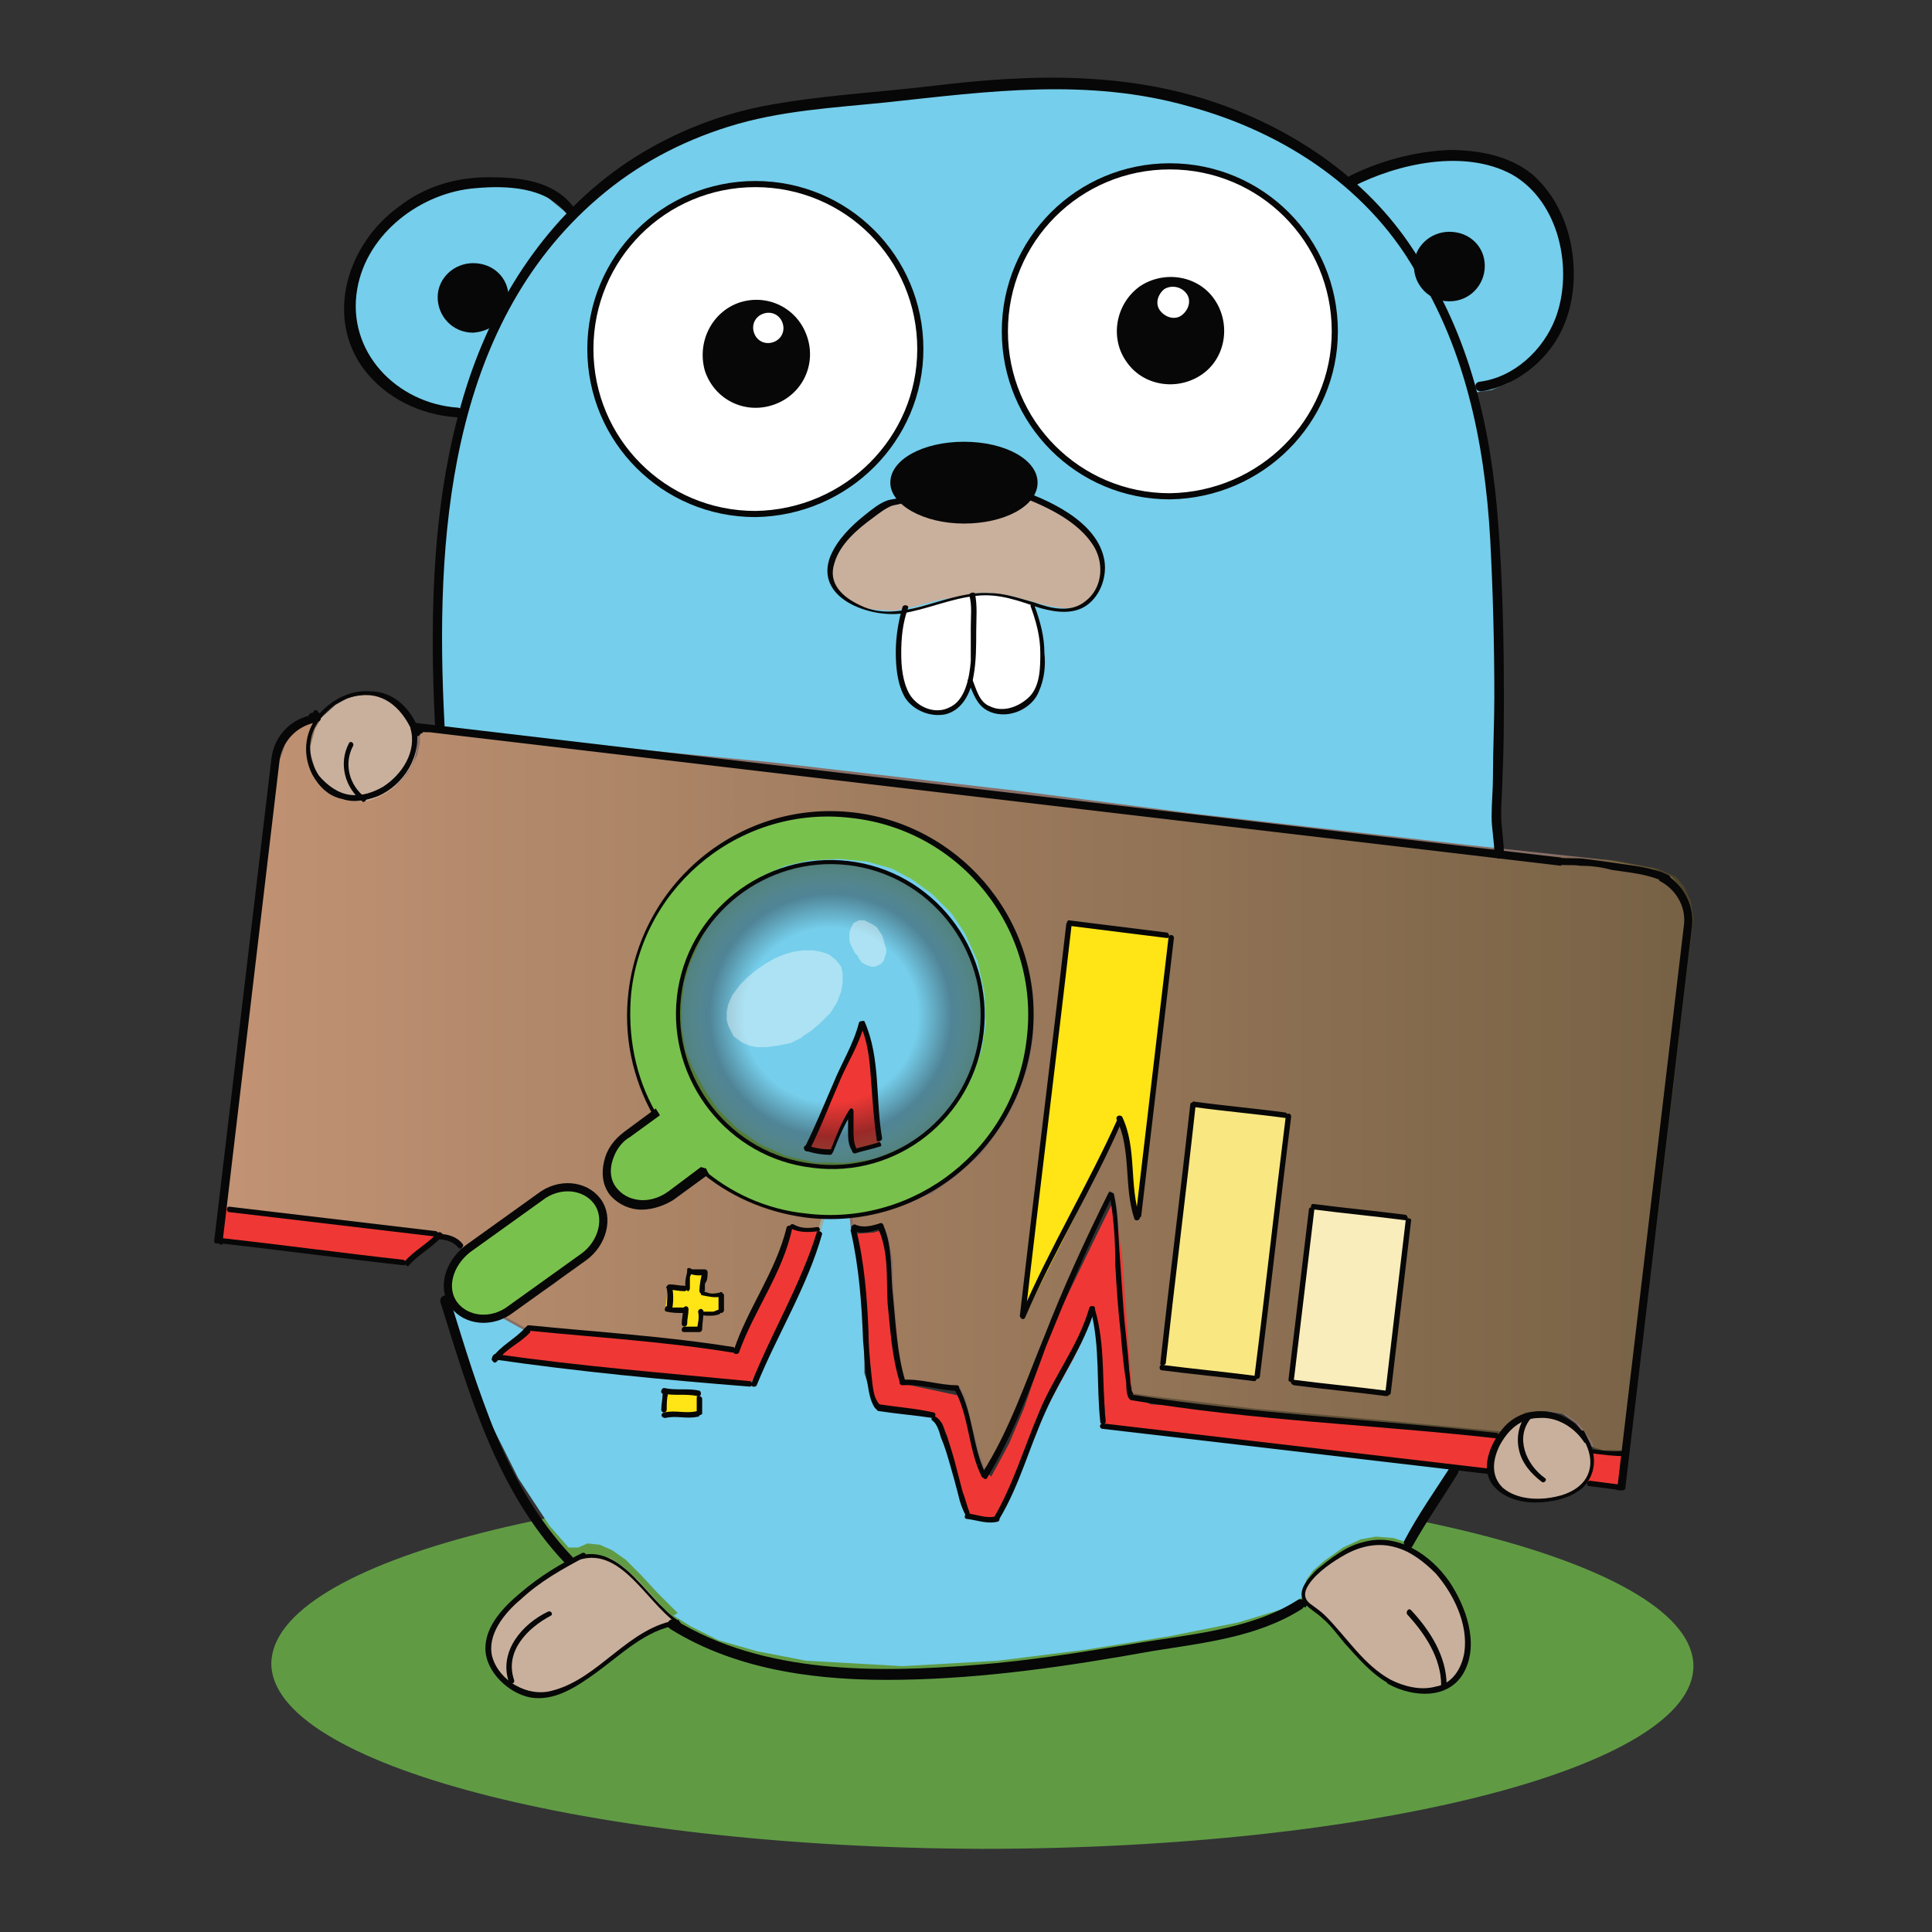 <?xml version="1.0" encoding="utf-8"?>
<!-- Generator: Adobe Illustrator 24.0.1, SVG Export Plug-In . SVG Version: 6.00 Build 0)  -->
<svg version="1.1" id="Layer_1" xmlns="http://www.w3.org/2000/svg" xmlns:xlink="http://www.w3.org/1999/xlink" x="0px" y="0px"
	 viewBox="0 0 141.7 141.7" style="enable-background:new 0 0 141.7 141.7;" xml:space="preserve">
<rect x="0" y="0" width="141.7" height="141.7" fill="#333333" stroke="none"/>
<style type="text/css">
	.st0{fill:#609B44;}
	.st1{fill:#75CEEB;}
	.st2{fill:#FFFFFF;}
	.st3{fill:#886F68;}
	.st4{opacity:0.5;fill:url(#SVGID_1_);enable-background:new    ;}
	.st5{fill:#C9B09D;}
	.st6{fill:#FFE416;}
	.st7{fill:#79C14D;}
	.st8{fill:#EF3835;}
	.st9{fill:#F9E782;}
	.st10{fill:#F9EDBB;}
	.st11{opacity:0.6;fill:url(#SVGID_2_);enable-background:new    ;}
	.st12{opacity:0.4;fill:#FFFFFF;enable-background:new    ;}
	.st13{fill:#070707;}
	.st14{fill:none;stroke:#070707;stroke-width:0.45;stroke-miterlimit:10;}
	.st15{fill:none;stroke:#070707;stroke-width:0.6;stroke-miterlimit:10;}
	.st16{fill:none;stroke:#070707;stroke-width:0.3;stroke-miterlimit:10;}
</style>
<path class="st0" d="M124.2,122.2c0-7.4-23.3-13.5-52.1-13.6S20,114.5,19.9,122c0,7.4,23.3,13.5,52.1,13.6
	C100.8,135.6,124.2,129.6,124.2,122.2z"/>
<path class="st1" d="M32.2,53.5l-0.1-4.1V46l0.2-5.2l0.3-3.5l0.5-3.3l1.1-3.5l-2-0.2l-2.7-1.2l-1.8-1.5L26.1,25l-0.4-2.5l0.4-2.4
	l1.2-2.2l1.9-2l2.3-1.4c0,0,4-2,8.2-0.4l2.2,1.8l2.9-2.6l4-2.5l4.8-1.9L58.1,8l5.6-0.6l5.8-0.7l5.1-0.5h5.1l4.5,0.6l5.5,1.5l4.6,2.1
	l3.2,2.1l1.5,1l2.8-1.1l2.3-0.5l2.9-0.2l2.7,0.4l2.2,1.1l1.7,1.9l0.9,2l0.4,1.8c0,0-0.1,1.8,0,1.9s-0.2,2-0.2,2l-0.5,1.4l-0.6,1.1
	l-0.7,0.9l-1,1l-1.3,0.9l-1.2,0.5l-1.3,0.2l0.6,2.7l0.7,4.7l0.2,2.5l0.3,6.7l0.1,4.4v3.7l-0.1,4.4l-0.1,3l0.2,2l-44.7-5.2L32.2,53.5
	z"/>
<path class="st1" d="M32.7,95.4l1.1,0.9l1.6,0.5l1.4-0.3l2,1l-1.4,1.1l-1.1,1l18.7,2l2.4-4.8l1-2.2l0.9-2.2l0.6-1.7l0.3-1.4l2.1-0.2
	l0.2,0.9l0.5,3.3l0.3,3l0.1,2.7v1.7l0.4,1.3l0.4,1.1l4.1,0.7l0.3,0.4l0.5,1l0.5,1.5l0.6,1.9l0.5,1.7l0.2,0.7l2.2,0.2l1.1-2.1
	l0.9-2.2l0.7-2.1l1-2.3l1.2-2.2l1.1-2l0.6-1.5l0.4-1.1l0.3,1.1l0.2,1.9v1.5l0.1,1.9l0.1,2.1l25.7,3.2l-0.8,1.3l-1.1,1.7l-0.9,1.6
	l-0.6,1.1l-0.9-0.3l-1.3-0.1l-1.1,0.2l-1.3,0.6l-1.4,1l-0.8,0.7l-0.5,0.7c0,0,0,0.8,0,1c-0.1,0.2-1.7,1.1-1.7,1.1l-3.3,1l-5,1
	l-6.2,1l-6.4,0.8l-7,0.4l-7.1-0.4l-3.6-0.7l-2.8-0.8l-2-1l-1.3-0.8l0.3-0.2l-0.6-0.6l-0.9-0.9l-1.2-1.3l-1.1-1.1l-1-0.7l-0.9-0.4
	l-0.9-0.1l-0.7,0.3h-0.7l-1.4-1.6l-2.3-3.5l-1.9-3.8l-1.9-5.2l-0.9-2.7L32.7,95.4z"/>
<path class="st2" d="M67.6,25.6c0-6.7-5.4-12.1-12.1-12.1s-12.1,5.4-12.1,12.1s5.4,12.1,12.1,12.1S67.6,32.3,67.6,25.6z"/>
<path class="st2" d="M98,24.3c0-6.7-5.4-12.1-12.1-12.1s-12.1,5.4-12.1,12.1s5.4,12.1,12.1,12.1S98,31,98,24.3z"/>
<polygon class="st2" points="66.3,44.9 65.9,46 65.8,47.6 65.8,49.2 66.3,50.8 66.9,51.7 67.9,52.2 68.7,52.3 69.5,52.2 70.3,51.6 
	70.7,50.9 71.2,49.9 71.5,50.7 72,51.6 72.9,52.1 73.8,52.2 75,51.9 75.8,51 76.3,50 76.5,49 76.4,47.7 76.3,46.4 76.1,45.5 
	75.8,44.3 74.6,43.9 73.2,43.6 72,43.6 70.7,43.7 69.4,44 68.2,44.3 67,44.6 "/>
<path class="st3" d="M23.5,52.5l-0.9,0.3l-0.9,0.5l-0.6,0.6c0,0-0.4,0.6-0.4,0.7c0,0.1-0.3,1-0.4,1.1c0,0.1-0.2,1.2-0.2,1.3
	s-0.2,1.5-0.2,1.5l-0.1,1.1L19.2,64l-0.7,6.5l-1.4,11.7l-0.7,6.4l1.9,0.3l3.7,0.4l4.7,0.6c0,0,2.9,0.3,3,0.4c0.1,0,2,0.2,2,0.2
	l0.5,0.3l1,0.2l0.7,0.6l2.2-1.3l2.5-1.9l1.1-0.8c0,0,1.5-0.5,1.6-0.5s1.2,0.1,1.2,0.1l0.9,0.6l0.5,0.6l0.2,0.9L44,90.6l-0.8,1
	L41.7,93l-1.3,1.2l-1.6,1.1l-1.3,1l-0.6,0.4l1.8,1l7.7,0.7L54,99l2.3-4.7l0.9-2.3l0.7-2l1,0.2h1v0.3l0.4-1.3L58,88.9l-1.6-0.4
	l-1-0.4L54,87.5l-1-0.6l-0.8-0.6l-0.7-0.5l-1.1,1l-1.5,0.9l-1.2,0.6h-1.3l-1.1-0.4l-0.6-1l-0.2-1.2l0.3-1.1l0.6-0.9l1-0.9l1-0.5
	l0.5-0.4l-0.5-1.5L46.9,79l-0.2-0.5l-0.4-1.8L46.1,75l0.1-2.1l0.4-2.1l0.5-1.5l1-2.3l1.1-1.5l1.6-1.8l1.8-1.5l1.5-0.8l1.7-0.8
	l1.6-0.5l1.8-0.3l2.5-0.1l1.5,0.2l1.6,0.4l1.4,0.5l1.8,0.8l1.8,1.3l1.7,1.5L73,66l1.1,2l0.9,2.1l0.6,2.7v1.7V76l-0.4,2.2l-0.9,2.4
	l-0.9,1.7l-1.7,2.3l-2.1,1.8l-1.4,1L66.8,88l-1.9,0.6L63.6,89l-1.3,0.1l0.1,1l0.7,0.2l0.8-0.1l0.8-0.2l0.3,0.9l0.3,1.7v1.2l0.1,1.8
	l0.2,2.3l0.1,1.4l0.2,1l0.2,0.7l0.1,0.3l1.3,0.2l1.4,0.2h1h0.3l0.4,0.8l0.3,1.3l0.5,1.9l0.2,0.9l0.4,1l0.3,0.4l1-1.9l0.8-1.7
	l1.2-2.9l1.2-3l0.9-2.2l1.1-2.6l0.7-1.7l0.6-1.3l0.5-1l0.5-1.2l0.6-1.2l0.2,0.4l0.2,1.3l0.1,1.7l0.2,1.5v1.3l0.2,2.9l0.2,2l0.1,1.5
	l0.1,1.2l0.2,0.8l0.2,0.3l1.4,0.2l7.4,0.9l5.5,0.5l4.4,0.4l8.4,0.8l0.7-0.8l1-0.6l1.5-0.1l1.2,0.2l1,0.7c0,0,0.7,1,0.8,1.1
	c0,0.1,0.3,0.6,0.3,0.6l1,0.3c0.1-0.1,1.4,0,1.4,0l2.3-18.1l2-16.9l0.5-4.1l-0.2-1.2l-0.5-1.1l-0.6-0.7l-1.4-0.6l-3.1-0.6L107.9,62
	l-20.1-2.3L74.6,58l-18.1-2.1L36.7,54l-3.2-0.4l-1.9-0.3l-0.9-0.1l-0.1,0.4v0.9l-0.2,0.9l-0.7,1.3L29,57.5l-1.1,0.7l-1,0.3h-1.2
	L24.6,58l-1-0.9L22.9,56l-0.2-1.4l0.2-0.9l0.4-0.8L23.5,52.5z"/>
<linearGradient id="SVGID_1_" gradientUnits="userSpaceOnUse" x1="16.6" y1="61.482" x2="123.954" y2="61.482" gradientTransform="matrix(1 0 0 -1 0 141.732)">
	<stop  offset="3.388100e-04" style="stop-color:#FBB780"/>
	<stop  offset="1" style="stop-color:#665522"/>
</linearGradient>
<path class="st4" d="M23.7,52.5l-0.9,0.3l-0.9,0.5l-0.6,0.6c0,0-0.4,0.6-0.4,0.7c0,0.1-0.3,1-0.4,1.1c0,0.1-0.2,1.2-0.2,1.3
	s-0.2,1.5-0.2,1.5L20,59.6L19.4,64l-0.7,6.5l-1.4,11.7l-0.7,6.4l1.9,0.3l3.7,0.4l4.7,0.6c0,0,2.9,0.3,3,0.4c0.1,0,2,0.2,2,0.2
	l0.5,0.3l1,0.2l0.7,0.6l2.2-1.3l2.5-1.9l1.1-0.8c0,0,1.5-0.5,1.6-0.5s1.2,0.1,1.2,0.1l0.9,0.6l0.5,0.6l0.2,0.9l-0.1,1.3l-0.8,1
	L41.9,93l-1.3,1.2l-1.6,1l-1.3,1l-0.6,0.4l1.8,1l7.7,0.7l7.6,0.8l2.3-4.7l0.9-2.3l0.7-2l1,0.2h1v0.3l0.4-1.3L58.2,89l-1.6-0.4
	l-1-0.4l-1.4-0.6l-1-0.6l-0.8-0.6l-0.7-0.5l-1.1,1l-1.5,0.9l-1.2,0.6h-1.3L45.5,88l-0.6-1l-0.2-1.2l0.3-1.1l0.6-0.9l1-0.9l1-0.5
	l0.5-0.4l-0.5-1.5L47.1,79l-0.2-0.5l-0.4-1.8L46.3,75l0.1-2.1l0.4-2.1l0.5-1.5l1-2.3l1.1-1.5l1.6-1.8l1.8-1.5l1.5-0.8l1.7-0.8
	l1.6-0.5l1.8-0.3l2.5-0.1l1.5,0.2l1.6,0.4l1.4,0.5l1.8,0.8l1.8,1.3l1.7,1.5l1.5,1.7l1.1,2l0.9,2.1l0.6,2.7v1.7v1.5l-0.4,2.2
	l-0.9,2.4l-0.9,1.7l-1.7,2.3l-2.1,1.8l-1.4,1L67,88l-1.9,0.6L63.8,89l-1.3,0.1l0.1,1l0.7,0.2l0.8-0.1l0.8-0.2l0.3,0.9l0.3,1.7v1.2
	l0.1,1.8l0.2,2.3l0.1,1.4l0.2,1l0.2,0.7l0.1,0.3l1.3,0.2l1.4,0.2h1h0.3l0.4,0.8l0.3,1.3l0.5,1.9l0.2,0.9l0.4,1l0.3,0.4l1-1.9
	l0.8-1.7l1.2-2.9l1.2-3l0.9-2.2l1.1-2.6l0.7-1.7l0.6-1.3l0.5-1l0.5-1.2l0.6-1.2l0.2,0.4L82,89l0.1,1.7l0.2,1.5v1.3l0.2,2.9l0.2,2
	l0.1,1.5l0.1,1.2l0.2,0.8c0,0.3,0,0.5,0,0.8c0.5,0,1.1,0.1,1.6,0.1c2.6,0.4,5.2,0.7,7.8,1.1c2,0.1,4,0.2,6,0.3
	c1.4,0.1,2.9,0.2,4.3,0.3c2.4,0.3,4.9,0.5,7.3,0.8c0.3-0.4,0.7-0.8,1-1.1l1-0.6l1.5-0.1l1.2,0.2l1,0.7c0,0,0.7,1,0.8,1.1
	c0.1,0.1,0.1,0.2,0.2,0.3c0.1,0.3,0.1,0.6,0.1,0.8c0.8-0.1,1.7-0.1,2.5-0.2l0,0l0,0l2.3-18.1l2-16.9l0.5-4.1l-0.2-1.2l-0.5-1.1
	l-0.6-0.7l-1.4-0.6l-3.1-0.6L108,62.4l-20.1-2.3l-13.2-1.7l-18.1-2.1L36.9,54l-3.2-0.4l-1.9-0.3l-0.9-0.1l-0.1,0.4v0.9l-0.2,0.9
	l-0.7,1.3l-0.7,0.8L28,58.2l-1,0.3h-1.2L24.7,58l-1-0.9L23.1,56l-0.2-1.4l0.2-0.9C23.3,53.3,23.5,52.9,23.7,52.5z"/>
<path class="st5" d="M61.1,40.7l0.4-0.8l1.4-1.5l1-0.8l0.9-0.6c0,0,1.1-0.4,1.1-0.3c0,0.1,0.8,0.1,0.8,0.1s1.8,0.8,1.8,0.9
	c0,0.1,3,0.3,3,0.3l2.2-0.6l1.2-0.7l0.5-0.3l0.8,0.3l1.7,0.9l1.2,1l0.9,0.9l0.5,0.8l0.3,1l0.1,0.6l-0.3,0.8l-0.3,0.7L80,44l-0.6,0.4
	l-0.8,0.2h-0.7l-1.2-0.2l-1.1-0.3l-1.5-0.4l-1.4-0.2h-1.1l-0.9,0.2L68.9,44L67,44.5l-1.4,0.3L64,44.7l-1-0.2l-0.9-0.4l-0.7-0.7
	L61,42.8l-0.2-0.7v-0.8L61.1,40.7z"/>
<path class="st5" d="M22.8,54.6l0.3-1.1l0.5-0.9l1-0.9l0.9-0.5l1-0.3h0.9l0.8,0.2c0,0,0.7,0.3,0.7,0.4c0,0,2.3,1.4,1.5,4.1
	c0,0-0.7,2.3-3.3,3.1c0,0-2.3,0.6-3.8-1.7C23.3,56.8,22.5,54.9,22.8,54.6z"/>
<path class="st5" d="M109.6,106.3l0.8-1.3l1.1-1l1.3-0.2h1.3l1,0.5l0.6,0.5l0.7,0.8l0.2,0.7l0.2,1l-0.3,1L116,109l-0.9,0.6l-1.4,0.5
	h-1.3l-1-0.2l-1.1-0.4l-0.7-0.7l-0.3-0.8v-1L109.6,106.3z"/>
<path class="st5" d="M95.6,117.1l0.1-0.8l0.5-0.6l0.7-0.7l1.3-0.9l1.7-0.8l1.1-0.2l1.2,0.1l0.8,0.2l0.8,0.5l1.6,1.3l1,1.2l0.6,1.1
	l0.6,1.8l0.2,1.2v0.9l-0.2,0.7L107,123l-0.5,0.5l-0.7,0.3l-1,0.2l-1.5-0.2l-1.7-0.7c0,0-1.1-0.9-1.1-0.8s-1.1-1.2-1.1-1.2l-1.2-1.4
	l-1.1-1.1l-0.9-0.7L95.6,117.1z"/>
<path class="st5" d="M39.8,115.8l-1.6,1.3l-1.1,1.1c0,0-0.6,0.9-0.7,1c-0.1,0.1-0.4,1.1-0.4,1.1v0.8l0.1,0.7l0.4,0.6
	c0,0,0.4,0.5,0.5,0.6s0.5,0.4,0.6,0.5s1.3,0.6,1.3,0.6c0.1,0,1.1,0.1,1.1,0.1l1.8-0.6l1.6-0.9l1-0.8l1.4-1.1l1.3-0.9l0.9-0.5
	c0,0,1-0.4,1-0.3c0.1,0,0.6-0.1,0.6-0.1l-0.1-0.3l-0.8-0.7l-0.9-1l-1-1.1l-1.1-1l-0.9-0.6l-0.8-0.2l-0.7-0.1l-0.6,0.1L39.8,115.8z"
	/>
<polygon class="st6" points="48.7,103.8 48.7,102.1 51.2,102.3 51.2,103.6 "/>
<path class="st6" d="M50.2,96C50.2,96,50.2,96.1,50.2,96c0,0.4-0.1,1.5-0.1,1.5h1.2l0.1-1.2l1.4-0.1v-1.3l-1.3-0.1l0.2-1.4l-1.2-0.1
	l-0.2,1.1H49L48.8,96H50.2z"/>
<path class="st7" d="M32.8,94.2l0.3-1.2l1-1.2l2.1-1.7l2.2-1.6l1.7-1.2l1.7-0.2c0,0,1,0.1,1.1,0.1c0.1,0.1,0.9,0.7,0.9,0.7l0.3,1
	c0,0-0.1,0.9,0,1s-0.2,0.9-0.3,1s-0.8,1-0.8,1s-1.3,1-1.4,1l-1.9,1.4l-1.4,1l-0.9,0.6l-1.2,0.6L35,96.8l-0.9-0.2l-1-1L32.8,94.2z"/>
<path class="st7" d="M47.8,81.5L47,82.3l-1,0.6L45,84c0,0-0.3,0.7-0.4,0.8c0,0.1-0.2,0.9-0.2,1s0.1,0.7,0.1,0.8
	c0,0.1,0.3,0.7,0.4,0.7c0.1,0,0.7,0.6,0.7,0.6l1.4,0.4l1.2-0.2c0,0,1.1-0.6,1.2-0.6s1.1-0.7,1.1-0.7l0.9-1l0.8,0.6l2.7,1.6l1.9,0.6
	l1.8,0.5l2,0.2l2.9-0.2l1.6-0.5l1.7-0.6l1.7-0.9L70,86l1.5-1.3L73,83l1-1.8l0.9-1.8l0.5-1.8l0.3-1.8v-1.9l-0.3-2.6L74.7,69l-1.2-2.3
	L73,66l-1.2-1.5l-2.7-2.3L67.2,61l-2.8-1c0,0-6.3-1.7-11.9,2.1l-2.4,2.1l-1.8,2.3c0,0-2.3,3.6-2.3,8c0,0,0.2,3.2,0.6,4l0.5,1.4
	l0.6,1.3L47.8,81.5L47.8,81.5z"/>
<path class="st1" d="M50.3,77.1L50,75.3v-1.6l0.2-1.7l0.4-1.3l0.9-2l0.9-1.5l1.4-1.5l2.2-1.5l1.6-0.7l1.8-0.4l2.2-0.1l2,0.2l1.8,0.5
	l1.5,0.8l1.5,1.1l1.4,1.4l1,1.5l0.9,2l0.5,2.3l0.1,2.3L72,77l-0.8,2.2l-1,1.6l-1.7,1.8l-2,1.4l-2.3,1L62,85.3c0,0-2.2-0.1-2.1,0
	c0.1,0-2.2-0.5-2.2-0.5l-2-0.9L54,82.7l-1.4-1.4l-1-1.5l-0.8-1.5L50.3,77.1z"/>
<polygon class="st8" points="59.2,84.2 63.2,75.4 63.7,76.6 64.1,78.9 64.2,81.5 64.5,83.8 62.6,84.4 62.4,83.7 62.3,82.6 
	62.3,81.8 61.8,82.3 61.3,83.5 60.9,84.5 "/>
<polygon class="st6" points="78.4,67.8 85.6,68.6 85.9,68.9 84.5,80.4 83.6,88.7 83.4,89.4 82.9,86.9 82.7,84.7 82.1,82.4 
	81.2,84.4 78.8,89.3 75.3,96.2 75.1,96.1 76.7,82.9 "/>
<path class="st9" d="M87.4,81.1c0.2,0,6.8,0.8,6.8,0.8l0.3,0.1l-1.2,10.3l-1,8.7l-0.2,0.2l-6.8-0.8V100L87.4,81.1z"/>
<polygon class="st10" points="94.7,101.2 96.2,88.7 96.5,88.5 103.1,89.3 103.2,89.5 101.8,102.1 "/>
<path class="st8" d="M62.6,90.5l0.6,3.3l0.3,3l0.1,2.6l0.2,1.5l0.2,1.3l0.6,1l3.9,0.6l0.6,0.6l0.4,1l0.4,1.7l0.3,1.5l0.6,1.9
	l0.2,0.7l2.1,0.2l0.6-0.9l1.5-3.5l0.7-1.6l0.8-2l0.9-1.7l1.1-2l0.6-1.2l0.6-1.4l0.3-1l0.3,1.1l0.2,1.4l0.1,1.3l0.1,1.5l0.1,1.5
	l0.1,1.7l8.7,1l12.9,1.5l6.6,0.8v-0.7l0.3-1.1l0.5-0.9l-9.4-0.9l-9.8-0.9c-2.2-0.1-4.3-0.3-6.5-0.4c-0.4-0.2-0.8-0.4-1.3-0.6
	c0-0.2-0.1-0.4-0.1-0.6l-0.7-9.7c-0.2-1.4-0.4-2.8-0.6-4.1c-1.5,3-2.9,6-4.4,9c-0.7,2.1-1.5,4.2-2.2,6.3l-1.1,2.6l-1.3,2.4
	c-0.2-0.2-0.4-0.3-0.6-0.5c-0.1-0.3-0.3-0.7-0.4-1c0-0.1-0.1-0.2-0.1-0.3c-0.2-0.6-0.3-1.2-0.5-1.8c-0.1-0.5-0.2-1-0.3-1.5
	c-0.1-0.3-0.2-0.6-0.3-0.8c-1.4-0.3-2.8-0.6-4.2-0.9c-0.1-0.8-0.3-1.5-0.4-2.3c-0.1-1.1-0.2-2.3-0.4-3.4c0-0.6-0.1-1.2-0.1-1.8
	c-0.1-0.5-0.2-1-0.3-1.5c-0.1-0.8-0.2-1.5-0.3-2.3l0,0c-0.2,0.1-0.5,0.1-0.7,0.2L62.6,90.5z"/>
<polygon class="st8" points="57.9,90 58.8,90.2 59.7,90.2 60,90.2 60,90.5 57.5,96.5 55,101.6 36.3,99.6 38.8,97.4 54,99 55.9,95 
	57.1,92.6 "/>
<polygon class="st8" points="16.1,90.9 21.1,91.6 24,92 27.3,92.3 29.4,92.6 29.9,92.7 32.2,90.6 30.2,90.3 21,89.2 16.4,88.5 "/>
<polygon class="st8" points="116.6,106.5 116.8,107.2 116.8,107.9 116.5,108.4 116.4,108.9 117.7,109 118.9,109 119.2,106.6 
	117.4,106.5 "/>
<radialGradient id="SVGID_2_" cx="60.921" cy="67.282" r="11.156" gradientTransform="matrix(1 0 0 -1 0 141.732)" gradientUnits="userSpaceOnUse">
	<stop  offset="0.574" style="stop-color:#151011;stop-opacity:0"/>
	<stop  offset="0.798" style="stop-color:#151011;stop-opacity:0.651"/>
	<stop  offset="0.809" style="stop-color:#191716;stop-opacity:0.668"/>
	<stop  offset="0.861" style="stop-color:#272C20;stop-opacity:0.745"/>
	<stop  offset="0.911" style="stop-color:#303A25;stop-opacity:0.819"/>
	<stop  offset="0.958" style="stop-color:#344227;stop-opacity:0.888"/>
	<stop  offset="1" style="stop-color:#364528;stop-opacity:0.95"/>
</radialGradient>
<path class="st11" d="M50.1,77.4l-0.4-1.8V74l0.2-1.7l0.4-1.3l0.9-2l0.9-1.5l1.4-1.5l2.2-1.5l1.6-0.7l1.8-0.4l2.2-0.1l2,0.2l1.8,0.5
	l1.5,0.8l1.5,1.1l1.4,1.4l1,1.5l0.9,2l0.5,2.3l0.1,2.3l-0.3,1.9l-0.8,2.2l-1,1.6l-1.7,1.8l-2,1.4l-2.3,1l-2.2,0.3c0,0-2.2-0.1-2.1,0
	c0.1,0-2.2-0.5-2.2-0.5l-2-0.9L53.7,83l-1.4-1.4l-1-1.5l-0.8-1.5L50.1,77.4z"/>
<path class="st12" d="M54.2,76.3L53.8,76l-0.2-0.4l-0.2-0.4l-0.1-0.4v-0.6l0.1-0.5l0.3-0.7l0.6-0.8l0.5-0.5l0.6-0.5l0.7-0.5l0.7-0.4
	l0.7-0.3l0.7-0.2l0.7-0.1h0.7l0.6,0.1l0.6,0.2l0.5,0.4l0.4,0.5l0.1,0.5v0.7l-0.1,0.6l-0.3,0.8l-0.5,0.8L60.2,75l-0.7,0.6
	c0,0-0.8,0.5-0.7,0.5L58,76.5l-1,0.2l-0.8,0.1h-0.7L55,76.7l-0.5-0.2L54.2,76.3z"/>
<path class="st12" d="M62.9,70.1l-0.2-0.2l-0.1-0.2l-0.1-0.2l-0.1-0.2L62.3,69v-0.3v-0.3l0.1-0.3l0.1-0.2l0.1-0.2l0.2-0.1l0.2-0.1
	h0.2h0.2l0.2,0.1l0.2,0.1l0.2,0.1l0.3,0.2l0.2,0.3l0.2,0.3l0.1,0.3l0.1,0.4l0.1,0.3v0.3l-0.1,0.3l-0.1,0.3l-0.2,0.2l-0.2,0.1
	l-0.2,0.1h-0.3l-0.3-0.1l-0.2-0.1l-0.2-0.1L63,70.3L62.9,70.1z"/>
<g>
	<g>
		<path class="st13" d="M104.6,19.9c-3.1-5.7-8.4-9.7-14.4-12c-7.1-2.7-14.4-2.5-21.8-1.6C64.2,6.8,60,7,55.9,7.8
			C52.4,8.5,49,9.9,46,11.9c-5.8,3.9-9.7,9.9-11.8,16.5c-2.5,7.9-2.7,16.4-2.3,24.7c0,0.5,0.8,0.5,0.7,0
			C31.9,39.7,32.8,24,43.9,14.5c2.8-2.4,6-4.1,9.5-5.2c3.8-1.2,7.8-1.4,11.7-1.8c7.4-0.8,14.7-1.8,22.1,0.3
			c7,1.9,13.4,6.1,16.9,12.6C104.2,20.7,104.9,20.4,104.6,19.9L104.6,19.9z"/>
	</g>
</g>
<g>
	<g>
		<path class="st13" d="M33.6,29.9c-4.5-0.3-8.2-4.1-7.4-8.7c0.7-4.1,4.7-7.1,8.7-7.4c2.2-0.2,5.1-0.1,6.6,1.8
			c0.3,0.4,0.8-0.2,0.5-0.5c-1.5-1.9-4-2.1-6.2-2.1c-2.4,0-4.7,0.7-6.6,2.2c-3.7,2.7-5.4,8-2.5,11.9c1.6,2.1,4.1,3.3,6.7,3.5
			C34.1,30.7,34.1,30,33.6,29.9L33.6,29.9z"/>
	</g>
</g>
<g>
	<g>
		<path class="st13" d="M99.2,13.7c3.3-1.7,8.2-2.8,11.7-0.9c3.5,2,4.5,7,3.2,10.5c-0.9,2.4-3.1,4.4-5.6,4.7
			c-0.5,0.1-0.3,0.8,0.2,0.7c2.4-0.4,4.6-2.1,5.7-4.2c1-1.9,1.2-4.1,0.9-6.1c-0.3-2.1-1.3-4.2-2.9-5.6c-1.7-1.4-4-1.8-6.1-1.8
			c-2.5,0.1-5.1,0.8-7.3,1.9C98.4,13.3,98.8,14,99.2,13.7L99.2,13.7z"/>
	</g>
</g>
<g>
	<g>
		<path class="st13" d="M65.9,36.8c0.1,0,0.2,0,0.3-0.1c0-0.1,0-0.2,0-0.3c-0.3,0.2-0.8,0.2-1.1,0.3c-0.6,0.2-1.2,0.7-1.7,1.1
			c-1,0.8-2,1.8-2.5,3c-1.2,3.1,2.9,4.5,5.2,4.2c1.9-0.3,3.6-1.1,5.5-1.3c1.7-0.2,3.2,0.4,4.7,0.9c1.1,0.3,2.4,0.5,3.4-0.2
			s1.5-2.1,1.3-3.3c-0.5-2.9-4.2-4.5-6.6-5.3c-0.2-0.1-0.3,0.3-0.1,0.4c2.1,0.8,4.8,1.9,6,4c0.7,1.3,0.5,3-0.7,3.9
			c-1.1,0.9-2.6,0.5-3.7,0.1c-1.1-0.3-2.2-0.7-3.3-0.7c-1.5-0.1-3,0.4-4.4,0.8c-1.7,0.5-3.5,0.9-5.1,0.1c-1.3-0.6-2.4-1.6-1.9-3.1
			c0.4-1.4,1.7-2.5,2.8-3.3c0.4-0.3,0.9-0.7,1.4-0.9c0.3-0.1,0.7-0.1,1-0.3c0.1-0.1,0.1-0.3,0-0.3s-0.4,0-0.5,0.1
			C65.5,36.5,65.6,36.8,65.9,36.8L65.9,36.8z"/>
	</g>
</g>
<g>
	<g>
		<path class="st13" d="M75.6,44.5c0.4,1.1,0.7,2.2,0.7,3.4c0,1,0,2.4-0.8,3.2c-0.7,0.7-1.9,1.2-2.9,0.7c-0.8-0.3-1-1.3-1.3-2
			c-0.1-0.2-0.4,0-0.3,0.2c0.3,0.6,0.5,1.4,1.1,1.9s1.5,0.6,2.2,0.4c0.8-0.2,1.6-0.8,1.9-1.6c0.4-0.9,0.5-1.9,0.4-2.8
			c0-1.2-0.3-2.3-0.7-3.4C75.9,44.2,75.5,44.3,75.6,44.5L75.6,44.5z"/>
	</g>
</g>
<path class="st14" d="M97.9,24.3c0-6.7-5.4-12.1-12.1-12.1s-12.1,5.4-12.1,12.1s5.4,12.1,12.1,12.1C92.5,36.3,97.9,30.9,97.9,24.3z"
	/>
<path class="st14" d="M67.5,25.6c0-6.7-5.4-12.1-12.1-12.1s-12.1,5.4-12.1,12.1s5.4,12.1,12.1,12.1C62.1,37.6,67.5,32.2,67.5,25.6z"
	/>
<path class="st13" d="M108.9,19.5c0-1.4-1.1-2.5-2.6-2.5c-1.4,0-2.6,1.1-2.6,2.5s1.1,2.6,2.6,2.6S108.9,20.9,108.9,19.5z"/>
<path class="st13" d="M37.3,21.8c0-1.4-1.1-2.5-2.6-2.5c-1.4,0-2.6,1.1-2.6,2.5s1.1,2.6,2.6,2.6C36.2,24.3,37.3,23.2,37.3,21.8z"/>
<path class="st13" d="M76.1,35.4c0-1.7-2.4-3-5.4-3s-5.4,1.3-5.4,3c0,1.6,2.4,3,5.4,3S76.1,37.1,76.1,35.4z"/>
<path class="st13" d="M82.6,26.5c1.2,1.8,3.7,2.2,5.5,1s2.2-3.7,1-5.5s-3.7-2.2-5.5-1C81.8,22.3,81.4,24.8,82.6,26.5z M87,21.5
	c0.4,0.5,0.2,1.2-0.3,1.6s-1.2,0.2-1.6-0.3s-0.2-1.2,0.3-1.6C85.9,20.9,86.6,21,87,21.5z"/>
<path class="st13" d="M51.7,27.2c0.7,2.1,2.9,3.2,5,2.5s3.2-2.9,2.5-5s-2.9-3.2-5-2.5C52.2,22.9,51.1,25.1,51.7,27.2z M57.4,23.7
	c0.2,0.6-0.1,1.2-0.7,1.4c-0.6,0.2-1.2-0.1-1.4-0.7s0.1-1.2,0.7-1.4C56.6,22.8,57.2,23.1,57.4,23.7z"/>
<g>
	<g>
		<path class="st13" d="M71.1,43.7c0.2,0.7,0.1,1.5,0.1,2.3s0,1.7,0,2.5c-0.1,1.2-0.4,2.9-1.6,3.4c-1,0.5-2.3,0-2.9-1
			c-0.5-0.9-0.6-2-0.6-3c0-1.1,0.1-2.2,0.5-3.3c0.1-0.2-0.3-0.3-0.4-0.1c-0.3,1-0.5,2.2-0.5,3.3s0.1,2.4,0.7,3.4
			c0.6,0.9,1.8,1.4,2.9,1.2c1.3-0.3,1.9-1.6,2.1-2.8c0.2-1.1,0.2-2.2,0.2-3.3c0-0.9,0.1-1.9-0.1-2.8C71.4,43.4,71,43.5,71.1,43.7
			L71.1,43.7z"/>
	</g>
</g>
<g>
	<g>
		<path class="st13" d="M103.3,19c4.1,6.1,5.6,13.4,6,20.6c0.2,3.8,0.3,7.7,0.3,11.5c0,1.9-0.1,3.8-0.1,5.8c0,1-0.1,2-0.1,3
			c0,0.9,0.2,1.8,0.2,2.7c0,0.5,0.7,0.5,0.7,0c0-1-0.2-1.9-0.2-2.9c0-0.9,0.1-1.9,0.1-2.8c0.1-2,0.1-4,0.1-6c0-4.1-0.1-8.2-0.4-12.3
			c-0.5-7.1-2.1-14.1-6.1-20C103.7,18.2,103.1,18.6,103.3,19L103.3,19z"/>
	</g>
</g>
<g>
	<g>
		<g>
			<path class="st13" d="M32.3,95.5c2.1,6.7,4.1,13.8,9.1,19.1c0.3,0.4,0.9-0.2,0.5-0.5C37,108.9,35.1,102,33,95.3
				C32.9,94.8,32.2,95,32.3,95.5L32.3,95.5z"/>
		</g>
	</g>
	<g>
		<g>
			<path class="st13" d="M49.2,119.5c5,3.1,11.1,3.8,16.9,3.7c6.2-0.1,12.3-1,18.4-2.1c3.7-0.6,7.7-1,11-3.1c0.4-0.3,0-0.9-0.4-0.6
				c-3.5,2.2-8.2,2.5-12.2,3.2c-3.7,0.6-7.4,1.2-11.2,1.5c-7.3,0.6-15.7,0.7-22.2-3.3C49.1,118.6,48.7,119.2,49.2,119.5L49.2,119.5z
				"/>
		</g>
	</g>
	<g>
		<g>
			<path class="st13" d="M41.8,114.7c3.5-1.9,5.5,2.8,7.9,4.4c0-0.1,0.1-0.2,0.1-0.3c-3.7,0.5-5.8,4.3-9.3,5.2
				c-1.8,0.5-3.9-0.7-4.4-2.5c-0.4-1.6,0.9-3.2,2.1-4.2c1.4-1.3,3-2.2,4.7-3.1c0.2-0.1,0-0.4-0.2-0.3c-1.6,0.8-3.1,1.7-4.5,2.9
				c-1.2,1-2.6,2.4-2.6,4.1s1.7,3.3,3.3,3.6c1.8,0.3,3.4-0.8,4.8-1.8c1.8-1.3,3.7-3.2,6-3.5c0.2,0,0.3-0.2,0.1-0.3
				c-2.6-1.7-4.5-6.5-8.3-4.4C41.4,114.5,41.6,114.8,41.8,114.7L41.8,114.7z"/>
		</g>
	</g>
	<g>
		<g>
			<path class="st13" d="M37.7,123.2c-0.7-2.1,1-3.8,2.7-4.7c0.2-0.1,0-0.4-0.2-0.3c-1.9,0.9-3.6,2.9-2.9,5.1
				C37.4,123.6,37.8,123.5,37.7,123.2L37.7,123.2z"/>
		</g>
	</g>
	<g>
		<g>
			<path class="st13" d="M102,123.2c-2-1.1-3.2-3.1-4.8-4.7c-0.3-0.3-0.6-0.5-1-0.8c-0.6-0.4-0.6-0.9-0.2-1.5
				c0.6-0.9,1.8-1.7,2.7-2.2c1.1-0.6,2.4-0.9,3.7-0.5c1.1,0.3,2.1,1.1,2.9,1.9c1.3,1.5,2.4,3.7,2.1,5.8c-0.2,1.2-0.9,2.3-2.1,2.5
				C104.2,124,103,123.7,102,123.2c-0.2-0.1-0.4,0.2-0.2,0.3c1.8,1,4.5,1.2,5.6-0.9s0.1-4.8-1.1-6.6c-1.4-2-3.8-3.6-6.3-2.9
				c-1.3,0.3-2.4,1.2-3.4,2c-0.6,0.6-1.6,1.6-0.9,2.5c0.3,0.4,0.9,0.7,1.3,1.1c0.6,0.5,1.1,1.2,1.6,1.8c1,1.1,2,2.3,3.3,3
				C102,123.6,102.2,123.3,102,123.2z"/>
		</g>
	</g>
	<g>
		<g>
			<path class="st13" d="M103.2,118.4c1.3,1.4,2.5,3.2,2.5,5.2c0,0.2,0.4,0.2,0.4,0c0-2.1-1.2-4-2.6-5.5
				C103.3,117.9,103.1,118.2,103.2,118.4L103.2,118.4z"/>
		</g>
	</g>
	<g>
		<g>
			<path class="st13" d="M106.3,107.7c-1.1,1.7-2.3,3.4-3.3,5.3c-0.2,0.4,0.4,0.8,0.6,0.4c1-1.8,2.2-3.5,3.3-5.3
				C107.2,107.7,106.5,107.3,106.3,107.7L106.3,107.7z"/>
		</g>
	</g>
	<g>
		<g>
			<path class="st13" d="M95.4,117.7c0.1,0,0.1,0,0.2,0c0,0,0.1,0,0.1-0.1l0.1-0.1c0,0,0-0.1-0.1-0.1l-0.1-0.1l0,0
				c-0.1,0-0.1,0-0.2,0.1v0.1l0,0l0,0l0,0l0,0l0,0l0,0l0,0l0,0c0.1,0.1,0.1,0.2,0.2,0.2c0-0.1,0-0.1,0.1-0.2
				C95.6,117.5,95.5,117.6,95.4,117.7c0.1,0,0.1,0,0.2,0.1l0.1,0.1c0,0,0.1,0,0.1-0.1l0.1-0.1c0,0,0-0.1-0.1-0.1
				c-0.1-0.1-0.1-0.1-0.2-0.2c0,0-0.1-0.1-0.2,0c-0.1,0-0.1,0.1-0.1,0.1c0,0.1,0,0.1-0.1,0.2v0.1c0,0,0,0,0,0.1c0,0,0,0,0.1,0h0.1
				c0.1,0,0.1,0,0.1,0s0,0,0.1-0.1c0,0,0,0,0.1-0.1v-0.1C95.6,117.6,95.6,117.7,95.4,117.7L95.4,117.7c0.1,0,0.2,0,0.2-0.1l0.1-0.1
				c0,0,0-0.1-0.1-0.1l-0.1-0.1c-0.1,0-0.1,0-0.2,0c0,0-0.1,0-0.1,0.1l-0.1,0.1c0,0,0,0.1,0.1,0.1C95.3,117.7,95.3,117.7,95.4,117.7
				L95.4,117.7z"/>
		</g>
	</g>
</g>
<g>
	<g>
		<g>
			<path class="st13" d="M48.6,102.2c0,0.4-0.1,0.8-0.1,1.2c0,0.1,0.1,0.2,0.2,0.2c0.1,0,0.2-0.1,0.2-0.2c0-0.4,0-0.8,0.1-1.2
				c0-0.1-0.1-0.2-0.2-0.2C48.6,102,48.6,102.1,48.6,102.2L48.6,102.2z"/>
		</g>
	</g>
	<g>
		<g>
			<path class="st13" d="M51.1,102.5c0,0.2,0,0.4,0,0.7c0,0.1,0,0.2,0,0.3v0.1l0,0c0,0,0-0.1,0,0l0,0c0,0,0-0.1,0.1-0.1h0.1l0.1,0.1
				c0,0,0,0.1,0,0s-0.1-0.2-0.2-0.1c-0.1,0-0.2,0.1-0.1,0.2c0,0.1,0.1,0.1,0.1,0.1c0.1,0,0.2,0,0.3-0.1c0-0.1,0-0.1,0-0.2
				c0-0.2,0-0.4,0-0.6c0-0.1,0-0.2,0-0.3c0-0.1-0.1-0.2-0.2-0.2C51.2,102.3,51.1,102.4,51.1,102.5L51.1,102.5z"/>
		</g>
	</g>
	<g>
		<g>
			<path class="st13" d="M64.5,103.5c1.3,0.2,2.6,0.3,3.9,0.5c0.2,0,0.3-0.3,0.1-0.4c-1.3-0.3-2.7-0.4-4-0.6
				C64.2,103.1,64.2,103.5,64.5,103.5L64.5,103.5z"/>
		</g>
	</g>
	<g>
		<g>
			<path class="st13" d="M66.2,101.6c1.4-0.1,2.7,0.4,4,0.4c0.2,0,0.2-0.4,0-0.4c-1.3,0-2.7-0.5-4-0.4
				C65.9,101.2,65.9,101.6,66.2,101.6L66.2,101.6z"/>
		</g>
	</g>
	<g>
		<g>
			<path class="st13" d="M116.6,109c0.8,0.1,1.5,0.2,2.3,0.3c0.1,0,0.2-0.1,0.2-0.2s-0.1-0.2-0.2-0.2c-0.8-0.1-1.5-0.2-2.3-0.3
				c-0.1,0-0.2,0.1-0.2,0.2C116.4,109,116.5,109,116.6,109L116.6,109z"/>
		</g>
	</g>
	<g>
		<g>
			<path class="st13" d="M30.6,53.6l83.9,9.9c0-0.2,0-0.4,0-0.6L30.3,53C30.4,53.1,30.5,53.4,30.6,53.6z"/>
			<path class="st13" d="M121.7,63.9c0,0.2,0,0.4,0,0.6v0.1c1.2,0.6,2,1.9,1.8,3.3l-4.9,41.4c0.1,0,0.2,0,0.3,0l0,0c0,0,0,0,0.1,0
				h0.1l0.1-0.1l4.9-41.3C124.3,66.2,123.2,64.5,121.7,63.9z"/>
			<path class="st13" d="M19.9,55.7l-4.2,35.4c0,0,0,0,0.1,0.1H16l0,0c0.1,0,0.2,0.1,0.2,0.1s0,0,0.1,0l4.2-35.5
				c0.2-1.4,1.2-2.5,2.6-2.8c0.1-0.2,0.1-0.4,0.2-0.6C21.6,52.5,20.1,53.8,19.9,55.7z"/>
		</g>
		<g>
			<g>
				<path class="st13" d="M16.8,88.9c5.1,0.6,10.1,1.2,15.2,1.8c0.2,0,0.2-0.3,0-0.4c-5.1-0.6-10.1-1.2-15.2-1.8
					C16.6,88.5,16.6,88.9,16.8,88.9L16.8,88.9z"/>
			</g>
		</g>
		<g>
			<g>
				<path class="st13" d="M16.2,91.2c4.5,0.5,8.9,1.1,13.4,1.6c0.2,0,0.2-0.3,0-0.4c-4.5-0.5-8.9-1.1-13.4-1.6
					C16,90.8,16,91.2,16.2,91.2L16.2,91.2z"/>
			</g>
		</g>
		<g>
			<g>
				<path class="st13" d="M30,92.8c0.7-0.8,1.7-1.3,2.4-2.1c0.2-0.2-0.1-0.4-0.3-0.3c-0.7,0.8-1.7,1.3-2.4,2.1
					C29.6,92.7,29.9,93,30,92.8L30,92.8z"/>
			</g>
		</g>
		<path class="st15" d="M43.8,88.1c-0.9-1.2-2.8-1.4-4.2-0.3l-5.3,3.8c-1.4,1.1-1.9,2.9-1,4.1l0,0c0.9,1.2,2.8,1.4,4.2,0.3l5.3-3.8
			C44.2,91.2,44.7,89.3,43.8,88.1L43.8,88.1z"/>
		<g>
			<path class="st13" d="M51.8,85.7c-0.1,0-0.3-0.1-0.4-0.1L49,87.4c-0.7,0.5-1.5,0.7-2.2,0.6l0,0c-0.7-0.1-1.2-0.4-1.6-0.9
				c-0.4-0.5-0.5-1.2-0.3-1.9c0.2-0.7,0.6-1.4,1.3-1.8l2.2-1.6c-0.1-0.2-0.2-0.3-0.3-0.5L45.8,83c-0.8,0.6-1.3,1.3-1.5,2.2
				c-0.2,0.9-0.1,1.7,0.4,2.4c0.5,0.6,1.2,1,2,1.1l0,0c0.9,0.1,1.9-0.2,2.7-0.7l2.6-1.9C51.8,85.8,51.8,85.7,51.8,85.7z"/>
		</g>
		<g>
			<path class="st13" d="M62.7,59.6c-8.2-1-15.6,4.9-16.6,13.1c-0.4,3.3,0.3,6.4,1.8,9.1c0.1-0.1,0.1-0.2,0.2-0.2
				c-1.5-2.6-2.1-5.7-1.8-8.8c0.9-8,8.2-13.8,16.2-12.8c8,0.9,13.8,8.2,12.8,16.2c-0.9,8-8.2,13.8-16.2,12.8
				c-2.9-0.3-5.5-1.5-7.6-3.3c-0.1,0-0.2,0.1-0.3,0.1c2.2,1.9,4.9,3.1,7.9,3.5c8.2,1,15.6-4.9,16.6-13.1
				C76.7,68,70.8,60.6,62.7,59.6z"/>
		</g>
		<path class="st16" d="M72,75.7c0.7-6.1-3.7-11.7-9.8-12.4S50.5,67,49.8,73.1c-0.7,6.1,3.7,11.7,9.8,12.4
			C65.7,86.3,71.3,81.9,72,75.7z"/>
		<g>
			<g>
				<path class="st13" d="M59.4,84.3c0.8-1.6,1.4-3.2,2.1-4.8c0.6-1.5,1.5-2.8,1.9-4.4c0.1-0.2-0.3-0.3-0.4-0.1
					c-0.4,1.6-1.3,3-1.9,4.5c-0.7,1.6-1.3,3.1-2.1,4.7C58.9,84.4,59.3,84.6,59.4,84.3L59.4,84.3z"/>
			</g>
		</g>
		<g>
			<g>
				<path class="st13" d="M63.1,75.2c0.6,1.3,0.7,2.8,0.8,4.2c0.1,1.4,0.2,2.8,0.4,4.2c0,0.2,0.4,0.1,0.4-0.1
					c-0.5-2.8-0.1-5.9-1.3-8.6C63.3,74.8,63,75,63.1,75.2L63.1,75.2z"/>
			</g>
		</g>
		<g>
			<g>
				<path class="st13" d="M59.1,84.4c0.6,0.2,1.2,0.3,1.8,0.3c0.2,0,0.2-0.4,0-0.4c-0.6,0-1.2-0.1-1.7-0.3
					C58.9,84,58.9,84.3,59.1,84.4L59.1,84.4z"/>
			</g>
		</g>
		<g>
			<g>
				<path class="st13" d="M62.7,84.6c0.6-0.2,1.2-0.3,1.8-0.5c0.1,0,0.2-0.1,0.1-0.2c0-0.1-0.1-0.2-0.2-0.1
					c-0.6,0.2-1.2,0.3-1.8,0.5C62.4,84.3,62.5,84.6,62.7,84.6L62.7,84.6z"/>
			</g>
		</g>
		<g>
			<g>
				<path class="st13" d="M61.1,84.5c0.4-1,0.8-2,1.4-2.9c-0.1,0-0.2-0.1-0.3-0.1c0,0.5,0,1,0,1.5c0,0.4,0,1,0.3,1.4
					c0.1,0.2,0.5,0,0.3-0.2c-0.2-0.4-0.2-0.9-0.2-1.3c0-0.5,0-1,0-1.4c0-0.2-0.2-0.3-0.3-0.1c-0.6,0.9-1,2-1.4,3
					C60.6,84.6,61,84.7,61.1,84.5L61.1,84.5z"/>
			</g>
		</g>
		<g>
			<g>
				<path class="st13" d="M58,90.1c0.6,0.3,1.3,0.3,2,0.2c0.1,0,0.2-0.1,0.1-0.2c0-0.1-0.1-0.1-0.2-0.1c-0.6,0.1-1.2,0.1-1.7-0.2
					C58,89.7,57.8,90,58,90.1L58,90.1z"/>
			</g>
		</g>
		<g>
			<g>
				<path class="st13" d="M62.5,90.2c0.7,0.4,1.5,0.1,2.2-0.1c0.2-0.1,0.1-0.4-0.1-0.4c-0.6,0.2-1.3,0.4-1.9,0.1
					C62.5,89.8,62.3,90.1,62.5,90.2L62.5,90.2z"/>
			</g>
		</g>
		<g>
			<g>
				<path class="st13" d="M57.7,90c-0.8,3.3-2.9,6-3.9,9.1c-0.1,0.2,0.3,0.3,0.4,0.1c1.1-3.1,3.2-5.8,3.9-9.1
					C58.2,89.9,57.8,89.8,57.7,90L57.7,90z"/>
			</g>
		</g>
		<g>
			<g>
				<path class="st13" d="M59.9,90.4c-1.2,3.9-3.3,7.3-4.8,11.1c-0.1,0.2,0.3,0.3,0.4,0.1c1.5-3.7,3.7-7.2,4.8-11.1
					C60.3,90.3,59.9,90.2,59.9,90.4L59.9,90.4z"/>
			</g>
		</g>
		<g>
			<g>
				<path class="st13" d="M38.8,97.6c5,0.5,10,0.8,14.9,1.6c0.2,0,0.3-0.3,0.1-0.4c-5-0.8-10-1.1-15-1.6
					C38.5,97.2,38.5,97.6,38.8,97.6L38.8,97.6z"/>
			</g>
		</g>
		<g>
			<g>
				<path class="st13" d="M36.2,99.7c6.2,0.9,12.5,1.5,18.8,2c0.2,0,0.2-0.4,0-0.4c-6.2-0.6-12.5-1.1-18.7-2
					C36.1,99.4,36,99.7,36.2,99.7L36.2,99.7z"/>
			</g>
		</g>
		<g>
			<g>
				<path class="st13" d="M38.5,97.4c-0.7,0.8-1.8,1.3-2.4,2.2c-0.1,0.1,0,0.2,0.1,0.3c0.1,0.1,0.2,0,0.3-0.1
					c0.6-0.9,1.7-1.3,2.4-2.1C38.9,97.5,38.6,97.2,38.5,97.4L38.5,97.4z"/>
			</g>
		</g>
		<g>
			<g>
				<path class="st13" d="M50.6,94.5c0-0.2,0-0.4,0-0.6l0,0l0,0c0,0,0,0,0-0.1v-0.1c0-0.1,0.1-0.2,0.1-0.3c0-0.1,0-0.2-0.1-0.2
					s-0.2,0-0.2,0.1c-0.1,0.4-0.2,0.8-0.1,1.2c0,0.1,0.1,0.2,0.2,0.2C50.5,94.7,50.6,94.6,50.6,94.5L50.6,94.5z"/>
			</g>
		</g>
		<g>
			<g>
				<path class="st13" d="M51.7,94.6L51.7,94.6c0-0.2,0-0.2,0-0.3s0-0.2,0.1-0.3c0.1-0.2,0.1-0.5,0.1-0.7c0-0.1-0.1-0.2-0.2-0.2
					c-0.1,0-0.2,0.1-0.2,0.2c-0.1,0.5-0.2,0.9-0.2,1.4c0,0.1,0.1,0.2,0.2,0.2C51.6,94.8,51.7,94.7,51.7,94.6L51.7,94.6z"/>
			</g>
		</g>
		<g>
			<g>
				<path class="st13" d="M50.1,96c0,0.4-0.1,0.7-0.1,1.1c0,0.1,0.1,0.2,0.2,0.2c0.1,0,0.2-0.1,0.2-0.2c0-0.4,0.1-0.7,0.1-1.1
					c0-0.1-0.1-0.2-0.2-0.2C50.1,95.9,50.1,95.9,50.1,96L50.1,96z"/>
			</g>
		</g>
		<g>
			<g>
				<path class="st13" d="M51.2,96.2c0.1,0.4,0,0.9-0.1,1.3c0,0.1,0.1,0.2,0.2,0.2c0.1,0,0.2-0.1,0.2-0.2c0-0.4,0.1-0.9,0.1-1.3
					c0-0.1-0.1-0.2-0.2-0.2S51.2,96.1,51.2,96.2L51.2,96.2z"/>
			</g>
		</g>
		<g>
			<g>
				<path class="st13" d="M51.4,96.4c0.2,0.1,0.4,0.1,0.6,0.1c0.2,0,0.5,0,0.7-0.1c0.1,0,0.2-0.1,0.1-0.2c0-0.1-0.1-0.2-0.2-0.1
					c-0.1,0-0.2,0.1-0.3,0.1h-0.1l0,0l0,0c-0.1,0-0.1,0-0.2,0c-0.1,0-0.2,0-0.3,0l0,0l0,0c0,0,0,0-0.1,0h-0.1
					C51.4,96.2,51.3,96.2,51.4,96.4C51.2,96.2,51.3,96.3,51.4,96.4L51.4,96.4z"/>
			</g>
		</g>
		<g>
			<g>
				<path class="st13" d="M51.5,95c0.5,0.1,0.9,0.2,1.4,0.1c0.1,0,0.2-0.1,0.1-0.2c0-0.1-0.1-0.2-0.2-0.1c-0.4,0.1-0.8,0.1-1.2-0.1
					c-0.1,0-0.2,0-0.2,0.1C51.4,94.9,51.4,95,51.5,95L51.5,95z"/>
			</g>
		</g>
		<g>
			<g>
				<path class="st13" d="M49.1,94.6c0.4,0,0.7,0.1,1.1,0.1c0.1,0,0.2-0.1,0.2-0.2s-0.1-0.2-0.2-0.2c-0.4,0-0.7-0.1-1.1-0.1
					c-0.1,0-0.2,0.1-0.2,0.2C49,94.6,49,94.6,49.1,94.6L49.1,94.6z"/>
			</g>
		</g>
		<g>
			<g>
				<path class="st13" d="M48.9,96.2c0.4,0.1,0.8,0.1,1.2,0.1c0.1,0,0.2-0.1,0.2-0.2s-0.1-0.2-0.2-0.2c-0.2,0-0.4,0-0.6,0h-0.1h-0.1
					c0,0-0.1,0,0,0c-0.1,0-0.2,0-0.3-0.1c-0.1,0-0.2,0-0.2,0.1C48.7,96.1,48.8,96.2,48.9,96.2L48.9,96.2z"/>
			</g>
		</g>
		<g>
			<g>
				<path class="st13" d="M48.9,94.5c0.1,0.5,0,1,0,1.5c0,0.1,0.1,0.2,0.2,0.2c0.1,0,0.2-0.1,0.2-0.2c0.1-0.5,0.1-1.1,0-1.6
					c0-0.1-0.1-0.2-0.2-0.1C48.9,94.3,48.8,94.4,48.9,94.5L48.9,94.5z"/>
			</g>
		</g>
		<g>
			<g>
				<path class="st13" d="M50.5,93.4c0.3,0.1,0.7,0.2,1.1,0.1c0.1,0,0.2-0.1,0.2-0.2s-0.1-0.2-0.2-0.2c-0.2,0-0.3,0-0.5,0
					c-0.1,0,0,0,0,0s0,0-0.1,0h-0.1c-0.1,0-0.2,0-0.3-0.1c-0.1,0-0.2,0-0.2,0.1C50.4,93.3,50.4,93.4,50.5,93.4L50.5,93.4z"/>
			</g>
		</g>
		<g>
			<g>
				<path class="st13" d="M52.7,95.1C52.7,95.1,52.7,95.2,52.7,95.1C52.7,95.2,52.7,95.2,52.7,95.1L52.7,95.1L52.7,95.1
					c0,0.2,0,0.3,0,0.4c0,0.2,0,0.4,0,0.6c0,0.1,0.1,0.2,0.2,0.2c0.1,0,0.2-0.1,0.2-0.2c0-0.2,0-0.4,0-0.6c0-0.1,0-0.2,0-0.3
					c0-0.1,0-0.2,0-0.2c0-0.1-0.1-0.2-0.2-0.1C52.7,94.9,52.6,95,52.7,95.1L52.7,95.1z"/>
			</g>
		</g>
		<g>
			<g>
				<path class="st13" d="M50.2,97.7c0.3,0,0.7,0,1,0c0.1,0,0.2-0.1,0.2-0.2s-0.1-0.2-0.2-0.2c-0.3,0-0.7,0-1,0
					c-0.1,0-0.2,0.1-0.2,0.2S50,97.7,50.2,97.7L50.2,97.7z"/>
			</g>
		</g>
		<g>
			<g>
				<path class="st13" d="M48.6,102.2c0.8,0.2,1.7,0,2.6,0.2c0.2,0.1,0.3-0.3,0.1-0.4c-0.8-0.2-1.7,0-2.6-0.2
					C48.5,101.8,48.4,102.2,48.6,102.2L48.6,102.2z"/>
			</g>
		</g>
		<g>
			<g>
				<path class="st13" d="M48.8,104c0.8-0.2,1.6,0.1,2.4-0.1c0.2,0,0.1-0.4-0.1-0.4c-0.8,0.2-1.6-0.1-2.4,0.1
					C48.4,103.7,48.5,104,48.8,104L48.8,104z"/>
			</g>
		</g>
		<g>
			<g>
				<path class="st13" d="M62.4,90.3c0.6,2.6,0.8,5.3,0.9,8c0.1,1,0.1,2,0.3,3c0.1,0.6,0.2,1.5,0.6,2c0.2,0.2,0.4-0.1,0.3-0.3
					c-0.5-0.5-0.5-1.6-0.6-2.3c-0.1-1-0.2-2-0.2-3c-0.1-2.5-0.3-5.1-0.9-7.5C62.7,90,62.3,90.1,62.4,90.3L62.4,90.3z"/>
			</g>
		</g>
		<g>
			<g>
				<path class="st13" d="M64.4,90.1c0.8,1.7,0.6,3.7,0.7,5.5c0.2,1.9,0.3,3.9,0.9,5.8c0.1,0.2,0.4,0.1,0.4-0.1
					c-0.6-2-0.7-4.1-0.9-6.2c-0.2-1.7,0-3.6-0.7-5.2C64.6,89.7,64.3,89.8,64.4,90.1L64.4,90.1z"/>
			</g>
		</g>
		<g>
			<g>
				<path class="st13" d="M68.4,104.2c0.3,0.2,0.5,0.8,0.6,1.2c0.3,0.7,0.5,1.4,0.7,2.1s0.4,1.4,0.6,2.2c0.1,0.5,0.3,1,0.5,1.4
					c0.1,0.2,0.4,0,0.3-0.2c-0.2-0.5-0.3-1-0.5-1.5c-0.2-0.8-0.4-1.5-0.6-2.3c-0.2-0.7-0.4-1.4-0.7-2.1c-0.1-0.4-0.3-0.9-0.7-1.1
					C68.4,103.8,68.2,104.1,68.4,104.2L68.4,104.2z"/>
			</g>
		</g>
		<g>
			<g>
				<path class="st13" d="M70,101.9c1.1,2,1,4.4,2,6.4c0.1,0.2,0.4,0,0.3-0.2c-1-2-0.9-4.4-2-6.4C70.2,101.5,69.9,101.7,70,101.9
					L70,101.9z"/>
			</g>
		</g>
		<g>
			<g>
				<path class="st13" d="M72.4,108.4c1.8-3,3.1-6.3,4.3-9.6c1.5-3.7,3.1-7.5,4.9-11.1c0.1-0.2-0.2-0.4-0.3-0.2
					c-1.7,3.4-3.3,6.9-4.7,10.5c-1.4,3.4-2.6,7-4.6,10.1C72,108.4,72.3,108.6,72.4,108.4L72.4,108.4z"/>
			</g>
		</g>
		<g>
			<g>
				<path class="st13" d="M73.3,111.4c1.5-2.5,2.2-5.3,3.4-7.9c1.1-2.5,2.8-4.8,3.6-7.5c0.1-0.2-0.3-0.3-0.4-0.1
					c-0.8,2.8-2.6,5-3.7,7.7c-1.1,2.6-1.9,5.3-3.3,7.7C72.9,111.4,73.2,111.6,73.3,111.4L73.3,111.4z"/>
			</g>
		</g>
		<g>
			<g>
				<path class="st13" d="M80,96.1c0.7,2.7,0.4,5.5,0.7,8.2c0,0.2,0.4,0.2,0.4,0c-0.3-2.8,0-5.6-0.8-8.3
					C80.3,95.7,79.9,95.8,80,96.1L80,96.1z"/>
			</g>
		</g>
		<g>
			<g>
				<path class="st13" d="M81.4,87.7c0.3,1.7,0.4,3.4,0.4,5.1c0.1,1.7,0.2,3.3,0.4,5c0.1,1.2,0.2,2.4,0.4,3.6c0,0.3,0,1.4,0.5,1.3
					c0.2,0,0.1-0.4-0.1-0.4c0.2,0,0.1-0.1,0-0.3c0-0.2-0.1-0.5-0.1-0.7c0-0.4-0.1-0.7-0.1-1.1c-0.1-1.4-0.3-2.8-0.4-4.2
					c-0.1-1.4-0.2-2.9-0.3-4.3c-0.1-1.4-0.1-2.8-0.4-4.1C81.7,87.4,81.3,87.5,81.4,87.7L81.4,87.7z"/>
			</g>
		</g>
		<g>
			<g>
				<path class="st13" d="M116.8,106.6c0.8,0.1,1.6,0.2,2.3,0.2c0.1,0,0.2-0.1,0.2-0.2s-0.1-0.2-0.2-0.2c-0.8,0.1-1.5,0-2.2-0.1
					c-0.1,0-0.2,0-0.2,0.1C116.7,106.5,116.7,106.6,116.8,106.6L116.8,106.6z"/>
			</g>
		</g>
		<g>
			<g>
				<path class="st13" d="M83,102.7c8.9,1.5,17.9,1.8,26.8,2.8c0.2,0,0.2-0.3,0-0.4c-8.9-1-17.9-1.4-26.7-2.8
					C82.9,102.3,82.8,102.6,83,102.7L83,102.7z"/>
			</g>
		</g>
		<g>
			<g>
				<path class="st13" d="M80.9,104.8c9.4,1.1,18.8,2.2,28.2,3.3c0.2,0,0.2-0.3,0-0.4c-9.4-1.1-18.8-2.2-28.2-3.3
					C80.6,104.4,80.6,104.8,80.9,104.8L80.9,104.8z"/>
			</g>
		</g>
		<g>
			<g>
				<path class="st13" d="M78.2,67.8c-1.1,9.6-2.3,19.1-3.4,28.7c0.1,0,0.2,0,0.4,0c0-0.1,0-0.3,0.1-0.4c0-0.2-0.3-0.2-0.4,0
					c0,0.1,0,0.3-0.1,0.4c0,0.2,0.3,0.2,0.4,0c1.1-9.6,2.3-19.1,3.4-28.7C78.6,67.6,78.2,67.6,78.2,67.8L78.2,67.8z"/>
			</g>
		</g>
		<g>
			<g>
				<path class="st13" d="M85.7,68.8c-0.8,6.8-1.6,13.6-2.4,20.4c0,0.2,0.3,0.2,0.4,0c0.8-6.8,1.6-13.6,2.4-20.4
					C86.1,68.5,85.7,68.5,85.7,68.8L85.7,68.8z"/>
			</g>
		</g>
		<g>
			<g>
				<path class="st13" d="M87.3,81c-0.7,6.3-1.5,12.6-2.2,19c0,0.2,0.3,0.2,0.4,0c0.7-6.3,1.5-12.6,2.2-19
					C87.7,80.8,87.3,80.8,87.3,81L87.3,81z"/>
			</g>
		</g>
		<g>
			<g>
				<path class="st13" d="M94.3,81.9c-0.8,6.4-1.5,12.8-2.3,19.1c0,0.2,0.3,0.2,0.4,0c0.8-6.4,1.5-12.8,2.3-19.1
					C94.7,81.6,94.3,81.6,94.3,81.9L94.3,81.9z"/>
			</g>
		</g>
		<g>
			<g>
				<path class="st13" d="M96,88.7c-0.5,4.2-1,8.3-1.5,12.5c0,0.2,0.3,0.2,0.4,0c0.5-4.2,1-8.3,1.5-12.5C96.4,88.5,96,88.5,96,88.7
					L96,88.7z"/>
			</g>
		</g>
		<g>
			<g>
				<path class="st13" d="M103.1,89.5c-0.5,4.2-1,8.4-1.5,12.7c0,0.2,0.3,0.2,0.4,0c0.5-4.2,1-8.4,1.5-12.7
					C103.5,89.3,103.1,89.3,103.1,89.5L103.1,89.5z"/>
			</g>
		</g>
		<g>
			<g>
				<path class="st13" d="M78.4,67.9c2.4,0.3,4.8,0.6,7.2,0.9c0.2,0,0.2-0.3,0-0.4c-2.4-0.3-4.8-0.6-7.2-0.9
					C78.2,67.5,78.2,67.9,78.4,67.9L78.4,67.9z"/>
			</g>
		</g>
		<g>
			<g>
				<path class="st13" d="M87.6,81.2c2.2,0.3,4.5,0.5,6.7,0.8c0.2,0,0.2-0.3,0-0.4c-2.2-0.3-4.5-0.5-6.7-0.8
					C87.4,80.7,87.4,81.1,87.6,81.2L87.6,81.2z"/>
			</g>
		</g>
		<g>
			<g>
				<path class="st13" d="M96.3,88.7c2.3,0.3,4.5,0.5,6.8,0.8c0.2,0,0.2-0.3,0-0.4c-2.3-0.3-4.5-0.5-6.8-0.8
					C96.1,88.3,96.1,88.7,96.3,88.7L96.3,88.7z"/>
			</g>
		</g>
		<g>
			<g>
				<path class="st13" d="M94.9,101.6c2.3,0.3,4.5,0.5,6.8,0.8c0.2,0,0.2-0.3,0-0.4c-2.3-0.3-4.5-0.5-6.8-0.8
					C94.6,101.2,94.6,101.5,94.9,101.6L94.9,101.6z"/>
			</g>
		</g>
		<g>
			<g>
				<path class="st13" d="M85.2,100.5c2.3,0.3,4.5,0.5,6.8,0.8c0.2,0,0.2-0.3,0-0.4c-2.3-0.3-4.5-0.5-6.8-0.8
					C85,100.1,85,100.5,85.2,100.5L85.2,100.5z"/>
			</g>
		</g>
		<g>
			<g>
				<path class="st13" d="M75.2,96.6c2.1-4.9,5-9.5,7.1-14.4c0.1-0.2-0.2-0.4-0.3-0.2c-2.2,4.9-5,9.5-7.1,14.4
					C74.7,96.7,75.1,96.9,75.2,96.6L75.2,96.6z"/>
			</g>
		</g>
		<g>
			<g>
				<path class="st13" d="M81.9,82.1c1.1,2.3,0.5,4.9,1.3,7.3c0.1,0.2,0.4,0.1,0.4-0.1c-0.8-2.4-0.2-5.1-1.3-7.4
					C82.1,81.7,81.8,81.9,81.9,82.1L81.9,82.1z"/>
			</g>
		</g>
		<g>
			<g>
				<path class="st13" d="M30.8,53.7c-0.6-1.6-1.8-3-3.7-3c-1.5-0.1-2.9,0.7-3.8,1.8c-1,1.3-1.1,2.9-0.4,4.3
					c0.5,0.9,1.2,1.6,2.2,1.8c0.9,0.3,1.8,0.1,2.6-0.2c1.9-0.8,3.3-3,2.8-5.1c-0.1-0.2-0.4-0.1-0.4,0.1c0.5,1.7-0.6,3.4-2,4.3
					c-0.7,0.4-1.5,0.7-2.4,0.6c-0.9-0.1-1.7-0.7-2.3-1.4c-0.8-1.2-0.9-2.7-0.1-3.9c0.7-1.1,1.9-1.9,3.2-2c1.8-0.2,3.1,1.1,3.8,2.8
					C30.5,54,30.9,53.9,30.8,53.7L30.8,53.7z"/>
			</g>
		</g>
		<g>
			<g>
				<path class="st13" d="M26.8,58.5c-1.2-0.9-1.6-2.5-0.9-3.8c0.1-0.2-0.2-0.4-0.3-0.2c-0.8,1.5-0.3,3.3,1,4.3
					C26.7,58.9,27,58.6,26.8,58.5L26.8,58.5z"/>
			</g>
		</g>
		<g>
			<g>
				<path class="st13" d="M116.4,105.5c-1.2-2.2-4.5-2.8-6.2-0.7c-0.9,1.1-1.6,2.8-0.8,4c0.7,1,2,1.4,3.2,1.4s2.6-0.3,3.5-1.1
					c1-1,1-2.4,0.4-3.5c-0.1-0.2-0.2-0.4-0.3-0.6c-0.1-0.2-0.5,0-0.3,0.2c0.7,1,1.1,2.3,0.3,3.4c-0.7,0.9-1.9,1.2-2.9,1.3
					c-1.1,0.1-2.3-0.1-3.1-0.8c-0.9-0.9-0.7-2.1-0.2-3.1c0.6-1.1,1.5-2,2.9-2c1.3-0.1,2.6,0.7,3.3,1.8
					C116.2,105.9,116.5,105.7,116.4,105.5L116.4,105.5z"/>
			</g>
		</g>
		<g>
			<g>
				<path class="st13" d="M112,103.7c-0.6,0.7-0.8,1.7-0.6,2.6c0.2,1,0.9,1.8,1.7,2.4c0.2,0.1,0.4-0.2,0.2-0.3c-1.4-1-2.2-3-1-4.4
					C112.4,103.8,112.1,103.5,112,103.7L112,103.7z"/>
			</g>
		</g>
		<g>
			<g>
				<path class="st13" d="M114.2,63.4c0.5,0.1,1.1,0,1.7,0.1c0.8,0,1.6,0.1,2.3,0.3c1.3,0.2,2.7,0.3,3.9,0.9
					c0.3,0.2,0.6-0.3,0.3-0.5c-1.2-0.6-2.6-0.7-3.9-0.9c-0.7-0.1-1.4-0.2-2.2-0.3c-0.6-0.1-1.3,0-2-0.1
					C114,62.8,113.8,63.4,114.2,63.4L114.2,63.4z"/>
			</g>
		</g>
	</g>
</g>
<g>
	<g>
		<path class="st13" d="M70.9,111.4c0.8,0.1,1.5,0.4,2.3,0.2c0.2-0.1,0.1-0.4-0.1-0.4c-0.7,0.2-1.4-0.1-2.1-0.2
			c-0.1,0-0.2,0-0.2,0.1C70.7,111.3,70.8,111.4,70.9,111.4L70.9,111.4z"/>
	</g>
</g>
<g>
	<g>
		<path class="st13" d="M32.2,90.9c0.5,0,1.1,0.2,1.4,0.6c0.1,0.1,0.2,0.1,0.3,0s0.1-0.2,0-0.3c-0.4-0.5-1.1-0.7-1.7-0.7
			C32,90.6,32,90.9,32.2,90.9L32.2,90.9z"/>
	</g>
</g>
<g>
	<g>
		<path class="st13" d="M23.1,52.8c0.2,0,0.4-0.1,0.5-0.2c0.1-0.1,0.1-0.1,0-0.2c0-0.1-0.1-0.1-0.2-0.1s-0.1,0-0.2,0
			C23.2,52.4,23.2,52.5,23.1,52.8c0.2-0.1,0.3-0.1,0.3-0.1l0,0l0,0c0,0,0.1,0,0.1-0.1l0.1-0.1c0-0.1-0.1-0.2-0.2-0.2h-0.1
			c0.1,0.1,0.1,0.1,0.2,0.2l0,0l0,0l0,0l0,0l0,0l0,0l0,0v-0.1c0,0,0-0.1-0.1-0.1l-0.1-0.1c-0.1,0-0.1,0-0.2,0.1S23,52.4,23,52.5
			C23,52.6,23.1,52.6,23.1,52.8L23.1,52.8c0.1-0.1,0.2-0.1,0.2-0.2v-0.1l0,0c0,0,0-0.1-0.1-0.1l0,0l0,0l0,0l0,0l0,0l0,0l0,0l0,0l0,0
			l0,0l0,0l0,0l0,0l0,0l0,0l0,0l0,0l0,0l0,0l0,0l0,0c-0.1-0.1-0.1-0.1-0.2-0.2l0,0l0,0l0,0l0,0l0,0l0,0l0,0v0.1c0,0,0,0.1,0.1,0.1
			l0.1,0.1h0.1c0-0.1,0-0.2,0-0.4c-0.1,0-0.2,0-0.2,0l0,0l0,0c0,0-0.1,0-0.1,0.1l-0.1,0.1c0,0.1,0.1,0.2,0.2,0.2s0.1,0,0.2,0
			c0-0.1-0.1-0.2-0.1-0.3c0,0,0,0-0.1,0l0,0c0,0-0.1,0-0.1,0.1l0,0h-0.1l0,0c0,0,0,0-0.1,0c0,0-0.1,0-0.1,0.1l-0.1,0.1
			C22.9,52.8,23,52.8,23.1,52.8L23.1,52.8z"/>
	</g>
</g>
<g>
	<g>
		<path class="st13" d="M23.1,52.7L23.1,52.7C23.1,52.8,23.1,52.8,23.1,52.7c0,0.1,0,0.1,0,0.2c0,0,0,0,0.1,0c0,0,0,0,0.1,0l0,0h0.1
			l0.1-0.1l0,0c0,0,0,0,0-0.1c0,0,0,0,0-0.1c0,0,0,0-0.1,0c0,0,0,0-0.1,0l0,0h-0.1C23.1,52.6,23.1,52.6,23.1,52.7L23.1,52.7z"/>
	</g>
</g>
<g>
	<g>
		<path class="st13" d="M23.1,52.7C23.1,52.8,23.1,52.8,23.1,52.7C23.1,52.8,23.1,52.8,23.1,52.7c0,0.1,0,0.1,0,0.2c0,0,0,0,0.1,0
			c0,0,0,0,0.1,0l0,0h0.1l0.1-0.1c0,0,0,0,0-0.1c0,0,0,0,0-0.1c0,0,0,0,0-0.1c0,0,0,0-0.1,0c0,0,0,0-0.1,0l0,0h-0.1
			C23.1,52.6,23.1,52.7,23.1,52.7L23.1,52.7z"/>
	</g>
</g>
<g>
	<g>
		<path class="st13" d="M31.3,53.3c-0.4,0-0.8,0.1-0.9,0.5v0.1c0,0,0,0.1,0.1,0.1s0.2,0,0.3-0.1c0,0,0-0.1,0.1-0.1l0,0l0,0l0,0l0,0
			l0,0l0,0l0,0c0,0,0.1,0,0.1-0.1l0,0l0,0c0,0,0,0,0.1,0h0.1l0,0l0,0c0,0,0,0,0.1,0h0.1c0.1,0,0.2-0.1,0.2-0.2
			C31.5,53.4,31.4,53.3,31.3,53.3L31.3,53.3z"/>
	</g>
</g>
<g>
	<path class="st13" d="M16,90.9c0,0.1,0,0.2,0.1,0.2"/>
</g>
</svg>
